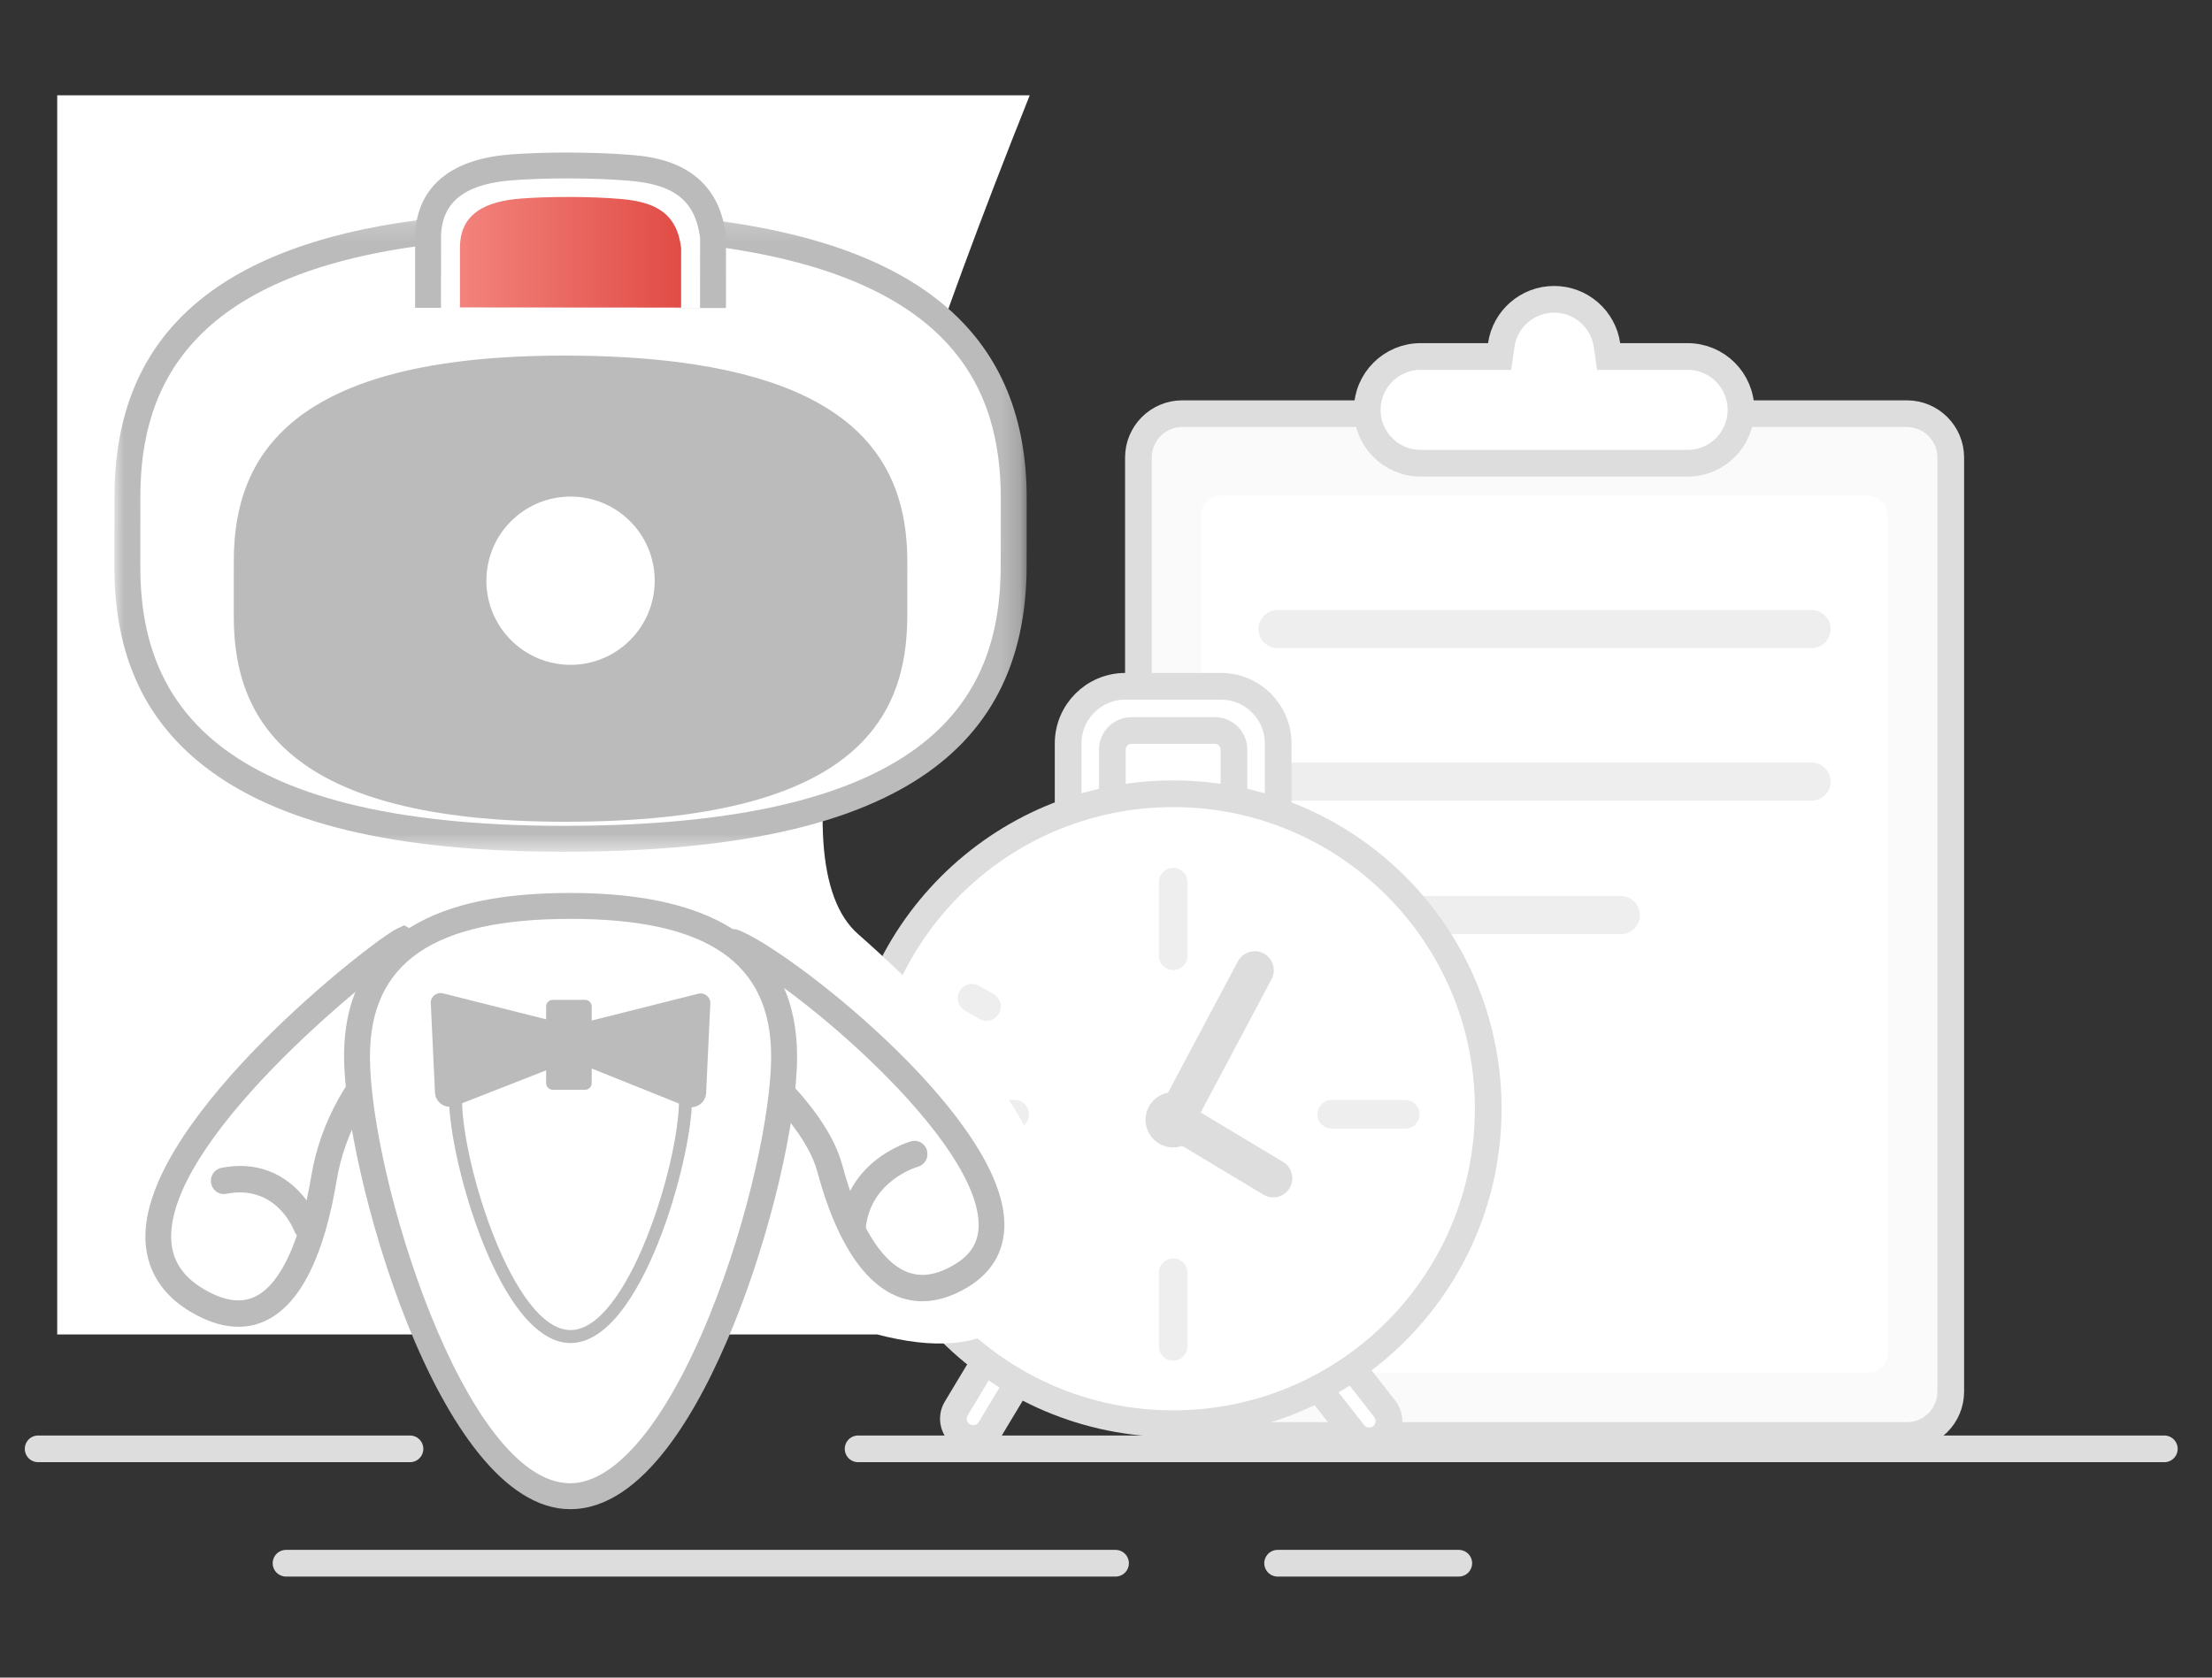 <?xml version="1.0" encoding="UTF-8"?>
<svg width="116px" height="88px" viewBox="0 0 116 88" version="1.1" xmlns="http://www.w3.org/2000/svg" xmlns:xlink="http://www.w3.org/1999/xlink">
    <rect x="0" y="0" width="116" height="88" fill="#333333" stroke="none"/>
    <!-- Generator: Sketch 52.2 (67145) - http://www.bohemiancoding.com/sketch -->
    <title>分组 10</title>
    <desc>Created with Sketch.</desc>
    <defs>
        <polygon id="path-1" points="0 0.165 47.841 0.165 47.841 33.438 0 33.438"></polygon>
        <linearGradient x1="-1.11022302e-14%" y1="50%" x2="100%" y2="50%" id="linearGradient-3">
            <stop stop-color="#F2837C" offset="0%"></stop>
            <stop stop-color="#E14C46" offset="100%"></stop>
        </linearGradient>
    </defs>
    <g id="20190125" stroke="none" stroke-width="1" fill="none" fill-rule="evenodd">
        <g id="新手引导2" transform="translate(-26, -114)">
            <g id="分组-19" transform="translate(5, 84)">
                <g id="分组-10" transform="translate(21, 30)">
                    <g id="分组-8" transform="translate(2, 15)">
                        <path d="M60,6.7 C58.73,6.7 57.7,7.73 57.7,9 L57.7,58 C57.7,59.27 58.73,60.3 60,60.3 L98,60.3 C99.27,60.3 100.3,59.27 100.3,58 L100.3,9 C100.3,7.73 99.27,6.7 98,6.7 L60,6.7 Z" id="矩形" stroke="#DDDDDD" stroke-width="1.4" fill="#FAFAFA"></path>
                        <rect id="矩形" fill="#FFFFFF" x="61" y="11" width="36" height="46" rx="1"></rect>
                        <path d="M76.728,3.099 L76.642,3.7 L72.5,3.7 C70.954,3.7 69.7,4.954 69.7,6.5 C69.7,8.046 70.954,9.3 72.5,9.3 L86.5,9.3 C88.046,9.3 89.3,8.046 89.3,6.5 C89.3,4.954 88.046,3.7 86.5,3.7 L82.358,3.7 L82.272,3.099 C82.076,1.73 80.897,0.7 79.5,0.7 C78.103,0.7 76.924,1.73 76.728,3.099 Z" id="合并形状" stroke="#DDDDDD" stroke-width="1.4" fill="#FFFFFF"></path>
                        <path d="M65,17 L93,17 C93.552,17 94,17.448 94,18 L94,18 C94,18.552 93.552,19 93,19 L65,19 C64.448,19 64,18.552 64,18 L64,18 C64,17.448 64.448,17 65,17 Z" id="矩形" fill="#EEEEEE"></path>
                        <path d="M65,25 L93,25 C93.552,25 94,25.448 94,26 L94,26 C94,26.552 93.552,27 93,27 L65,27 C64.448,27 64,26.552 64,26 L64,26 C64,25.448 64.448,25 65,25 Z" id="矩形" fill="#EEEEEE"></path>
                        <path d="M65,32 L83,32 C83.552,32 84,32.448 84,33 L84,33 C84,33.552 83.552,34 83,34 L65,34 C64.448,34 64,33.552 64,33 L64,33 C64,32.448 64.448,32 65,32 Z" id="矩形" fill="#EEEEEE"></path>
                        <g id="分组-5" transform="translate(43, 21)">
                            <path d="M25.048,35.431 L25.048,38.789 C25.048,39.363 25.513,39.828 26.087,39.828 C26.661,39.828 27.126,39.363 27.126,38.789 L27.126,35.431 L25.048,35.431 Z" id="矩形" stroke="#DDDDDD" stroke-width="1.4" fill="#FFFFFF" transform="translate(26.087, 37.63) rotate(-38) translate(-26.087, -37.63) "></path>
                            <path d="M5.594,35.228 L5.594,38.586 C5.594,39.159 6.059,39.625 6.633,39.625 C7.207,39.625 7.672,39.159 7.672,38.586 L7.672,35.228 L5.594,35.228 Z" id="矩形" stroke="#DDDDDD" stroke-width="1.4" fill="#FFFFFF" transform="translate(6.633, 37.426) rotate(31) translate(-6.633, -37.426) "></path>
                            <path d="M14.014,0 L19.029,0 C20.686,-3.04359188e-16 22.029,1.343 22.029,3 L22.029,8.696 L11.014,8.696 L11.014,3 C11.014,1.343 12.358,3.04359188e-16 14.014,0 Z" id="矩形" stroke="#DDDDDD" stroke-width="1.4" fill="#FFFFFF"></path>
                            <path d="M14.333,2.319 L18.71,2.319 C19.262,2.319 19.71,2.767 19.71,3.319 L19.71,7.536 L13.333,7.536 L13.333,3.319 C13.333,2.767 13.781,2.319 14.333,2.319 Z" id="矩形" stroke="#DDDDDD" stroke-width="1.4" fill="#FFFFFF"></path>
                            <circle id="椭圆形" stroke="#DDDDDD" stroke-width="1.4" fill="#FFFFFF" cx="16.522" cy="22.159" r="16.522"></circle>
                            <path d="M16.522,10.275 L16.522,14.137" id="路径-6" stroke="#EEEEEE" stroke-width="1.5" stroke-linecap="round"></path>
                            <path d="" id="路径-6-copy" stroke="#EEEEEE" stroke-width="1.5" stroke-linecap="round" transform="translate(40.407, 30.503) rotate(-270) translate(-40.407, -30.503) "></path>
                            <path d="M18.767,14.39 L18.767,23.045" id="路径-6" stroke="#DDDDDD" stroke-width="2" stroke-linecap="round" transform="translate(18.767, 18.718) rotate(28) translate(-18.767, -18.718) "></path>
                            <path d="M19.119,21.121 L19.119,27.31" id="路径-6" stroke="#DDDDDD" stroke-width="2" stroke-linecap="round" transform="translate(19.119, 24.215) rotate(121) translate(-19.119, -24.215) "></path>
                            <circle id="椭圆形" fill="#DDDDDD" cx="16.522" cy="22.739" r="1.449"></circle>
                            <path d="" id="路径-6" stroke="#DDDDDD" stroke-width="1.5" stroke-linecap="round" transform="translate(50, 37) rotate(90) translate(-50, -37) "></path>
                            <path d="M16.522,30.761 L16.522,34.623" id="路径-6" stroke="#EEEEEE" stroke-width="1.5" stroke-linecap="round" transform="translate(16.522, 32.692) rotate(180) translate(-16.522, -32.692) "></path>
                            <path d="M26.765,20.518 L26.765,24.38" id="路径-6" stroke="#EEEEEE" stroke-width="1.5" stroke-linecap="round" transform="translate(26.765, 22.449) rotate(-270) translate(-26.765, -22.449) "></path>
                            <path d="M6.279,20.518 L6.279,24.38" id="路径-6" stroke="#EEEEEE" stroke-width="1.5" stroke-linecap="round" transform="translate(6.279, 22.449) rotate(-90) translate(-6.279, -22.449) "></path>
                            <path d="M6.355,16.145 L6.355,17.013" id="路径-6" stroke="#EEEEEE" stroke-width="1.5" stroke-linecap="round" transform="translate(6.355, 16.579) rotate(300) translate(-6.355, -16.579) "></path>
                        </g>
                        <path d="M43,61 L111.5,61" id="路径-27" stroke="#DDDDDD" stroke-width="1.4" stroke-linecap="round"></path>
                        <path d="M0,61 L19.5,61" id="路径-27" stroke="#DDDDDD" stroke-width="1.4" stroke-linecap="round"></path>
                        <path d="M13,67 L56.5,67" id="路径-27" stroke="#DDDDDD" stroke-width="1.4" stroke-linecap="round"></path>
                        <path d="M65,67 L74.5,67" id="路径-27" stroke="#DDDDDD" stroke-width="1.4" stroke-linecap="round"></path>
                    </g>
                    <path d="M3,5 L54,5 C43.762,30.61 40.762,45.277 45,49 C51,54.271 55,59.645 55,63.152 C55,69.28 52,71.563 46,70 L3,70 L3,5 Z" id="矩形" fill="#FFFFFF"></path>
                    <g id="分组" transform="translate(7, 48)">
                        <path d="M14.211,1.319 C13.851,1.012 -5.22,15.765 3.647,20.388 C7.741,22.524 9.36,17.59 9.995,13.777 C10.435,11.131 11.867,8.579 13.908,6.793 L17.573,3.585" id="Fill-17" fill="#FFFFFF"></path>
                        <path d="M5.502,21.598 C4.822,21.598 4.099,21.4 3.34,21.004 C1.046,19.809 0.597,18.033 0.625,16.756 C0.76,10.459 12.632,1.268 13.813,0.717 L14.199,0.538 L14.644,0.788 C14.929,1.033 14.968,1.469 14.729,1.762 C14.621,1.895 14.476,1.975 14.322,2.002 C13.071,2.663 2.176,11.305 1.977,16.725 C1.928,18.055 2.575,19.052 3.953,19.771 C4.923,20.277 5.734,20.349 6.433,19.987 C7.733,19.319 8.762,17.071 9.329,13.661 C9.796,10.856 11.304,8.16 13.469,6.266 L17.135,3.059 C17.417,2.811 17.843,2.843 18.087,3.135 C18.329,3.426 18.295,3.863 18.011,4.111 L14.347,7.319 C12.418,9.006 11.075,11.403 10.66,13.894 C10.001,17.86 8.782,20.328 7.04,21.225 C6.555,21.474 6.042,21.598 5.502,21.598" id="Fill-19" fill="#BBBBBB"></path>
                        <path d="M31.475,1.433 C34.66,2.603 49.929,15.057 43.382,18.939 C39.785,21.07 37.615,17.397 36.521,13.303 C35.491,9.448 29.285,5.343 29.285,5.343" id="Fill-21" fill="#FFFFFF"></path>
                        <path d="M41.369,20.258 C40.899,20.258 40.443,20.166 40,19.979 C37.77,19.04 36.523,15.931 35.87,13.487 C34.92,9.931 28.979,5.964 28.92,5.925 C28.606,5.717 28.516,5.29 28.718,4.969 C28.921,4.646 29.34,4.553 29.652,4.762 C29.914,4.935 36.086,9.055 37.173,13.121 C37.983,16.152 39.17,18.133 40.513,18.699 C41.271,19.02 42.1,18.901 43.044,18.34 C44,17.773 44.402,17.018 44.309,15.965 C43.89,11.235 33.908,3.062 31.248,2.085 C30.897,1.956 30.713,1.56 30.84,1.2 C30.964,0.839 31.353,0.651 31.703,0.782 C34.259,1.721 45.154,10.185 45.653,15.841 C45.793,17.427 45.125,18.704 43.72,19.537 C42.91,20.017 42.124,20.258 41.369,20.258" id="Fill-23" fill="#BBBBBB"></path>
                        <path d="M9.055,16.312 C9.055,16.312 7.954,13.302 4.734,13.941" id="Fill-37" fill="#FFFFFF"></path>
                        <path d="M9.055,17.004 C8.783,17.004 8.526,16.834 8.425,16.558 C8.387,16.457 7.461,14.113 4.863,14.621 C4.489,14.694 4.142,14.448 4.071,14.073 C4,13.698 4.24,13.335 4.606,13.262 C7.596,12.667 9.238,14.839 9.687,16.068 C9.818,16.427 9.641,16.825 9.293,16.96 C9.215,16.99 9.135,17.004 9.055,17.004" id="Fill-39" fill="#BBBBBB"></path>
                        <path d="M40.962,12.534 C40.962,12.534 38.064,13.338 37.731,16.311" id="Fill-41" fill="#FFFFFF"></path>
                        <path d="M37.732,17.004 C37.706,17.004 37.681,17.002 37.654,17 C37.284,16.955 37.018,16.612 37.061,16.233 C37.442,12.831 40.65,11.904 40.786,11.867 C41.144,11.767 41.517,11.984 41.614,12.354 C41.711,12.722 41.499,13.101 41.14,13.201 C41.04,13.23 38.677,13.934 38.402,16.391 C38.363,16.744 38.071,17.004 37.732,17.004" id="Fill-43" fill="#BBBBBB"></path>
                    </g>
                    <g id="分组-9" transform="translate(5, 8)">
                        <g id="分组" transform="translate(1, 0)">
                            <path d="M35.119,47.427 C35.115,53.612 30.09,70.49 23.905,70.486 C17.72,70.482 12.718,53.597 12.722,47.412 C12.726,41.227 17.741,39.517 23.925,39.521 C30.11,39.525 35.123,41.242 35.119,47.427" id="Fill-9" fill="#FFFFFF"></path>
                            <path d="M23.904,40.2 C16.742,40.2 13.404,42.491 13.401,47.413 C13.397,53.683 18.387,69.804 23.905,69.806 L23.906,69.806 C26.273,69.806 28.93,66.604 31.201,61.022 C33.325,55.798 34.437,50.228 34.44,47.427 L35.119,47.427 L34.44,47.427 C34.443,42.501 31.102,40.204 23.925,40.2 L23.904,40.2 Z M23.906,71.165 L23.904,71.165 C16.955,71.161 12.039,53.151 12.043,47.412 C12.044,44.286 13.261,41.98 15.66,40.561 C17.614,39.403 20.31,38.841 23.904,38.841 L23.927,38.841 C31.807,38.846 35.803,41.735 35.799,47.428 C35.796,50.847 34.392,56.78 32.459,61.533 C30.672,65.928 27.739,71.165 23.906,71.165 Z" id="Fill-11" fill="#BBBBBB"></path>
                            <path d="M23.92,62.449 C20.195,62.449 17.553,52.778 17.553,49.695 L18.232,49.695 C18.232,53.076 20.937,61.769 23.92,61.769 C26.903,61.769 29.608,53.076 29.608,49.695 L30.287,49.695 C30.287,52.778 27.645,62.449 23.92,62.449" id="Fill-13" fill="#BBBBBB"></path>
                            <g transform="translate(0, 3.241)">
                                <mask id="mask-2" fill="white">
                                    <use xlink:href="#path-1"></use>
                                </mask>
                                <g id="Clip-16"></g>
                                <path d="M23.574,33.438 L23.515,33.438 C14.678,33.433 8.506,31.948 4.645,28.901 C1.516,26.43 -0.003,23.024 0,18.488 L0.003,14.792 C0.008,6.177 5.587,1.393 17.059,0.165 L17.348,2.865 C4.243,4.269 2.722,10.345 2.72,14.793 L2.717,18.489 C2.714,22.19 3.862,24.821 6.328,26.768 C9.644,29.386 15.427,30.716 23.517,30.721 L23.574,30.721 C42.663,30.721 45.117,24.15 45.121,18.424 L45.124,14.904 C45.126,10.166 43.504,4.527 30.823,2.97 L31.154,0.273 C42.388,1.654 47.846,6.44 47.841,14.906 L47.838,18.426 C47.831,28.666 40.119,33.438 23.574,33.438" id="Fill-15" fill="#BBBBBB" mask="url(#mask-2)"></path>
                            </g>
                            <path d="M30.989,4.863 C43.963,6.456 46.486,12.386 46.482,18.146 L46.479,21.666 C46.475,28.479 43.022,35.334 23.517,35.32 C4.984,35.309 1.354,28.541 1.358,21.73 L1.361,18.033 C1.365,12.094 4.143,6.155 17.204,4.755" id="Fill-17" fill="#FFFFFF"></path>
                            <path d="M32.07,8.156 L29.353,8.155 L29.355,4.581 C29.211,3.507 28.797,2.998 26.898,2.836 C25.984,2.758 24.942,2.718 23.803,2.717 L23.775,2.717 C22.759,2.717 21.824,2.748 20.994,2.809 C18.488,2.997 18.488,3.882 18.488,4.469 L18.485,8.148 L15.768,8.147 L15.771,4.468 C15.771,2.976 16.425,0.426 20.792,0.1 C21.688,0.034 22.692,-0 23.775,-0 C25.033,0.011 26.13,0.043 27.129,0.129 C28.236,0.224 31.604,0.511 32.063,4.335 L32.072,4.496 L32.07,8.156 Z" id="Fill-19" fill="#BBBBBB"></path>
                            <path d="M17.126,8.147 L17.129,4.468 C17.13,2.342 18.757,1.614 20.892,1.455 C21.694,1.395 22.655,1.357 23.805,1.358 C25.082,1.36 26.141,1.409 27.013,1.482 C29.125,1.663 30.457,2.35 30.714,4.495 L30.711,8.155" id="Fill-21" fill="#FFFFFF"></path>
                            <path d="M18.121,8.126 L18.122,4.986 C18.123,3.171 19.512,2.551 21.336,2.414 C22.02,2.364 22.84,2.331 23.822,2.332 C24.912,2.332 25.817,2.375 26.561,2.438 C28.362,2.591 29.499,3.179 29.72,5.01 L29.718,8.135" id="Fill-23" fill="url(#linearGradient-3)"></path>
                            <path d="M29.453,10.982 C27.749,10.77 25.815,10.655 23.621,10.653 C9.114,10.644 6.265,16.029 6.261,21.414 L6.26,24.341 C6.255,29.736 9.097,35.096 23.605,35.106 C38.873,35.117 41.576,29.687 41.58,24.29 L41.582,21.503 C41.584,16.94 39.61,12.244 29.453,10.982" id="Fill-25" fill="#BBBBBB"></path>
                            <path d="M23.92,26.874 C21.483,26.874 19.506,24.897 19.506,22.46 C19.506,20.023 21.483,18.048 23.92,18.048 C26.357,18.048 28.334,20.023 28.334,22.46 C28.334,24.897 26.357,26.874 23.92,26.874" id="Fill-27" fill="#FFFFFF"></path>
                            <path d="M24.68,49.165 L22.99,49.165 C22.795,49.165 22.639,49.009 22.639,48.815 L22.639,44.797 C22.639,44.605 22.795,44.447 22.99,44.447 L24.68,44.447 C24.874,44.447 25.03,44.605 25.03,44.797 L25.03,48.815 C25.03,49.009 24.874,49.165 24.68,49.165" id="Fill-29" fill="#BBBBBB"></path>
                            <path d="M24.889,45.568 L30.613,44.127 C30.945,44.043 31.266,44.301 31.25,44.641 L31.03,49.333 C31.004,49.871 30.452,50.223 29.947,50.024 L24.745,47.936" id="Fill-31" fill="#BBBBBB"></path>
                            <path d="M22.951,45.548 L17.228,44.107 C16.895,44.022 16.574,44.28 16.591,44.619 L16.811,49.312 C16.836,49.849 17.388,50.202 17.893,50.004 L22.951,48.024" id="Fill-33" fill="#BBBBBB"></path>
                        </g>
                        <g id="分组" transform="translate(0, 41)"></g>
                    </g>
                </g>
            </g>
        </g>
    </g>
</svg>
